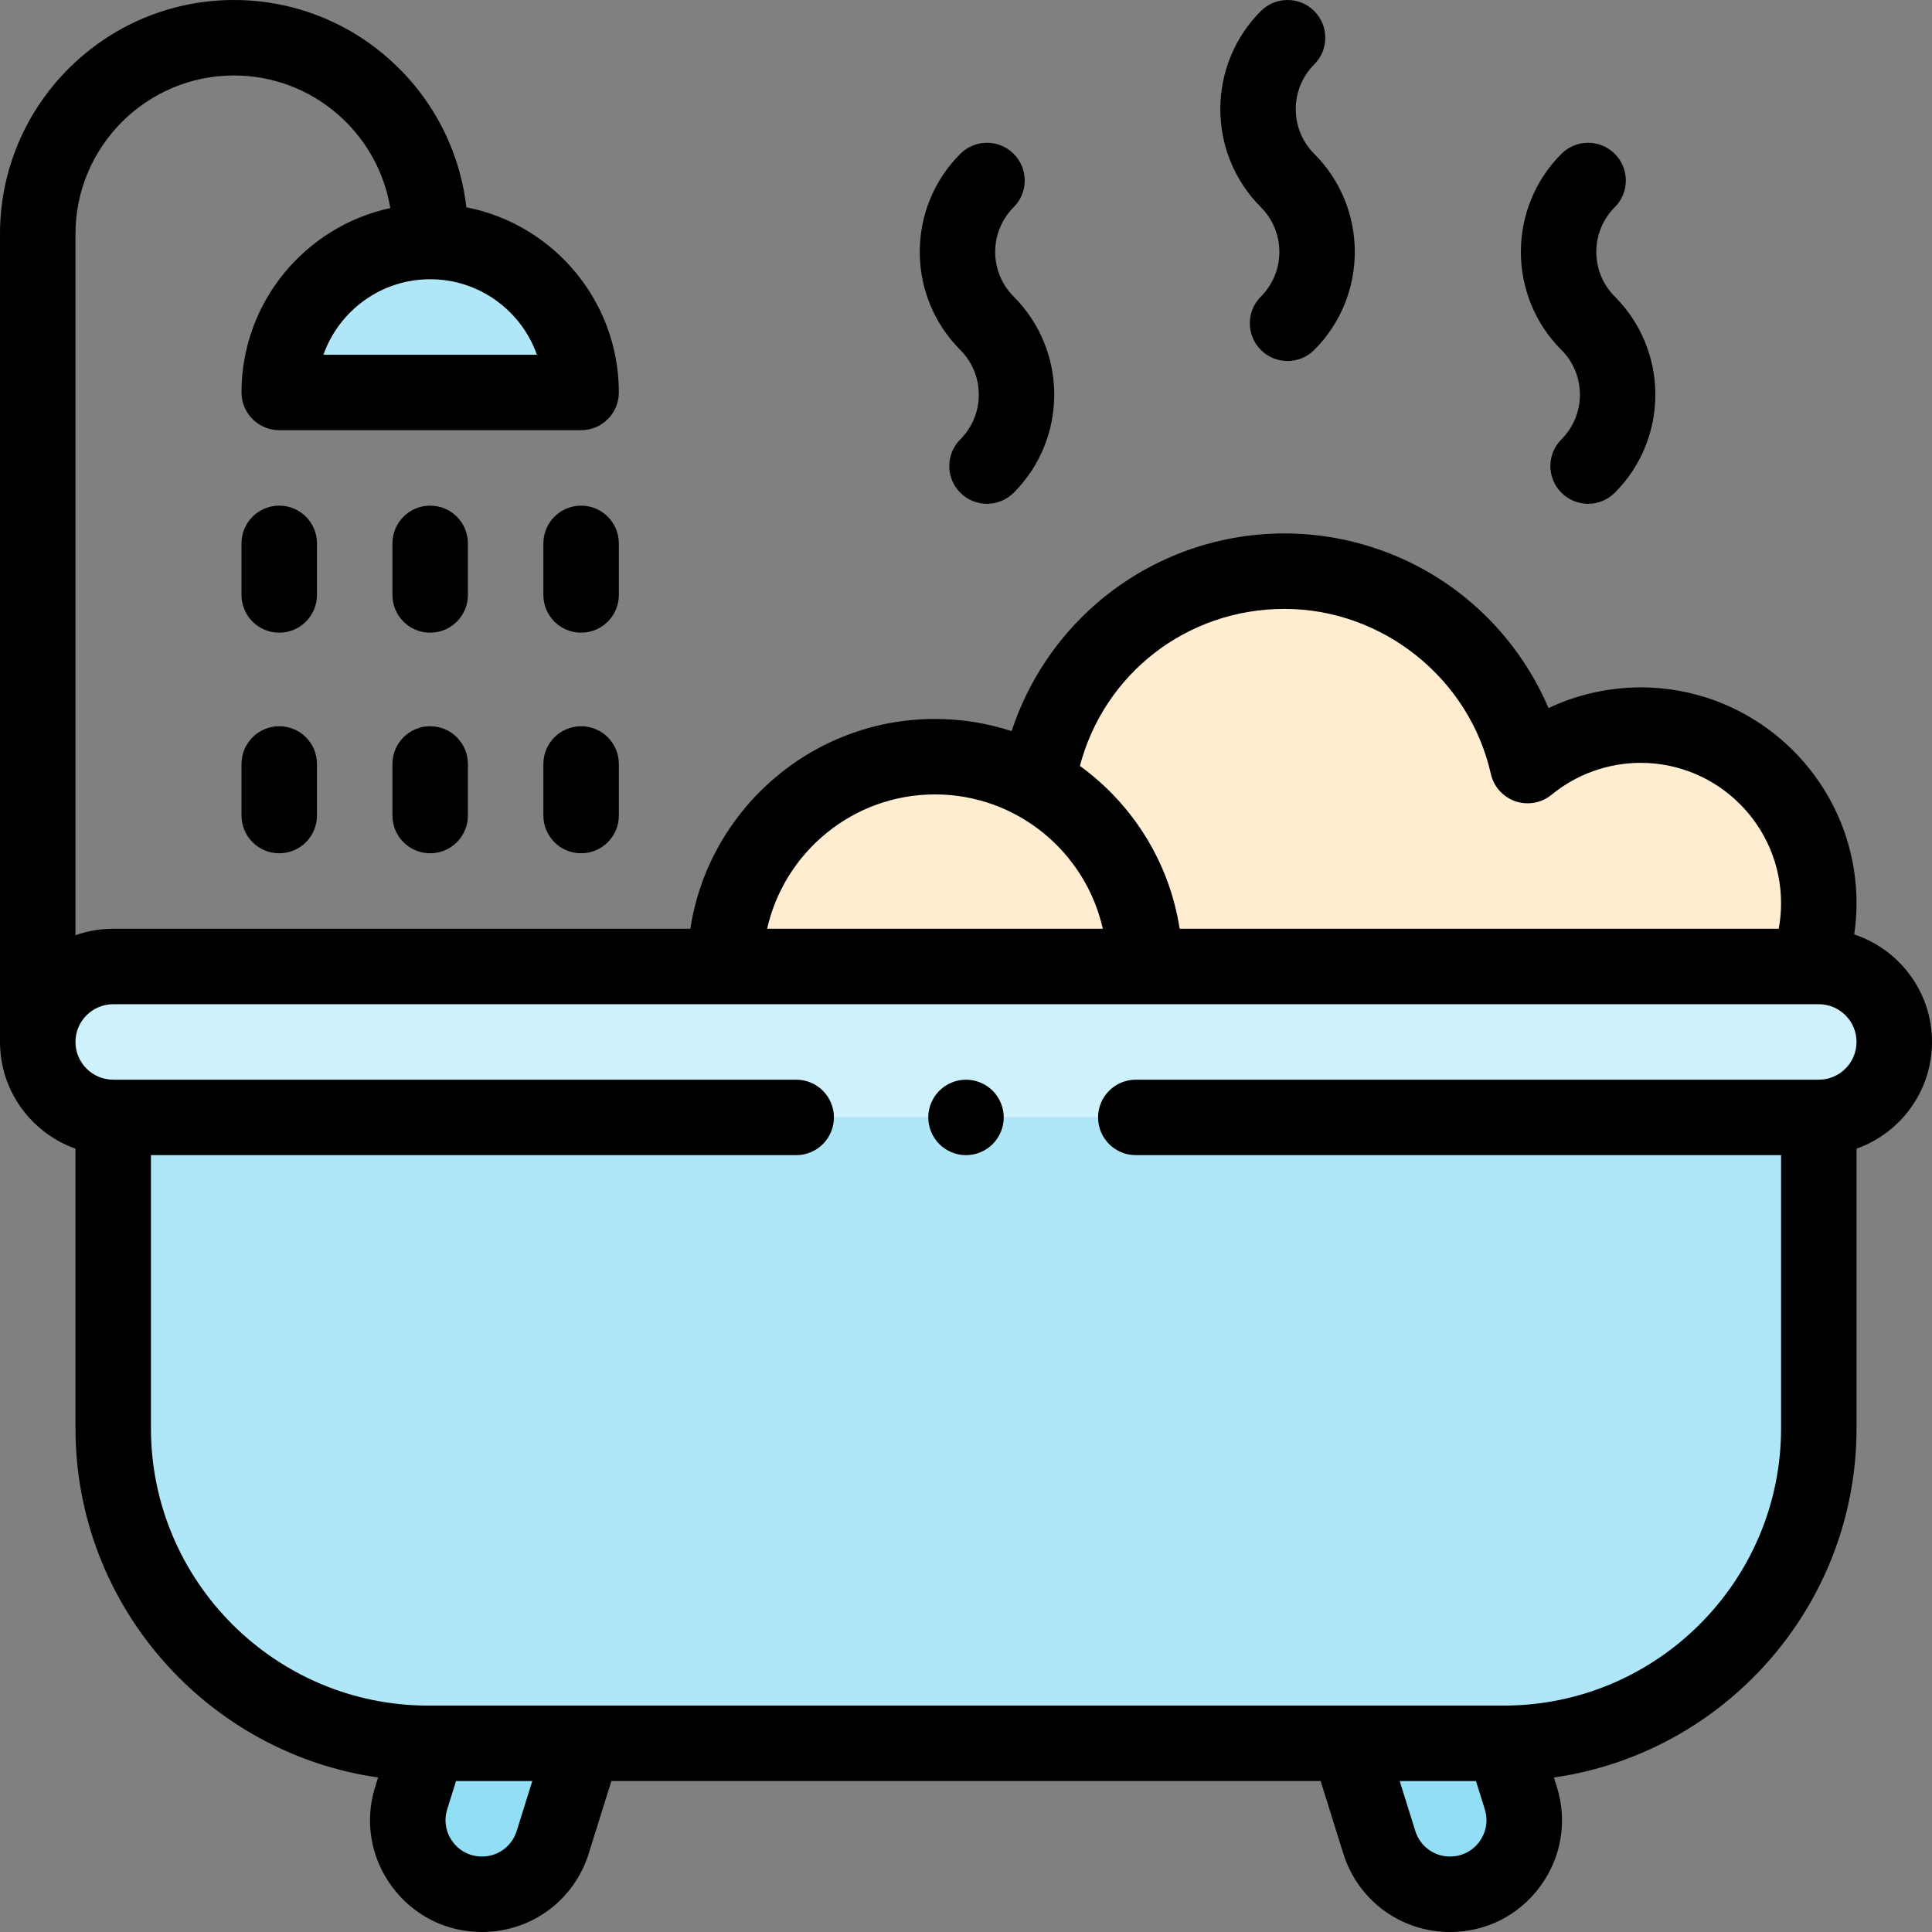 <svg id="Capa_1" enable-background="new 0 0 512 512" height="512" viewBox="0 0 512 512" width="512" xmlns="http://www.w3.org/2000/svg"><rect x="0" y="0" width="512" height="512" fill="#808080" stroke="none"/><g id="XMLID_2037_"><path id="XMLID_1708_" d="m74 104c0-22.091 17.909-40 40-40 22.091 0 40 17.909 40 40z" fill="#b0e7f8"/><path id="XMLID_1673_" d="m478.927 256.127c1.98-5.21 3.073-10.856 3.073-16.76 0-26.07-21.134-47.204-47.204-47.204-11.373 0-21.804 4.023-29.953 10.722-6.636-29.487-32.964-51.52-64.456-51.52-36.498 0-66.086 29.588-66.086 66.086 0 14.447 4.649 27.801 12.515 38.677h192.111z" fill="#ffedd1"/><path id="XMLID_1672_" d="m303.379 256.127c0-30.706-24.892-55.598-55.598-55.598s-55.598 24.892-55.598 55.598z" fill="#fff"/><path id="XMLID_1671_" d="m303.379 256.127c0-30.706-24.892-55.598-55.598-55.598s-55.598 24.892-55.598 55.598z" fill="#ffedd1"/><path id="XMLID_1636_" d="m127.723 502c-13.254 0-22.705-12.855-18.752-25.506l4.529-14.494h41.167l-8.192 26.214c-2.563 8.202-10.159 13.786-18.752 13.786z" fill="#91def5"/><path id="XMLID_1635_" d="m384.277 502c13.254 0 22.706-12.855 18.752-25.506l-4.529-14.494h-41.167l8.192 26.214c2.563 8.202 10.159 13.786 18.752 13.786z" fill="#91def5"/><path id="XMLID_830_" d="m482 296.127h-452c-11.046 0-20-8.954-20-20 0-11.046 8.954-20 20-20h452c11.046 0 20 8.954 20 20 0 11.046-8.954 20-20 20z" fill="#cff1fb"/><path id="XMLID_753_" d="m113.5 462h285c46.116 0 83.5-37.384 83.5-83.5v-82.373h-452v82.373c0 46.116 37.384 83.5 83.5 83.5z" fill="#b0e7f8"/><g id="XMLID_179_"><path id="XMLID_241_" d="m512 276.127c0-13.261-8.653-24.533-20.606-28.485.397-2.728.606-5.489.606-8.274 0-31.543-25.662-57.205-57.204-57.205-8.481 0-16.831 1.901-24.42 5.479-4.853-11.355-12.458-21.496-22.146-29.345-13.478-10.919-30.469-16.933-47.844-16.933-18.26 0-35.918 6.567-49.72 18.491-10.528 9.096-18.298 20.856-22.578 33.896-6.398-2.088-13.223-3.222-20.309-3.222-32.772 0-60.007 24.156-64.837 55.598h-152.942c-3.506 0-6.87.61-10 1.72v-185.847c0-23.159 18.841-42 42-42 20.821 0 38.142 15.232 41.43 35.135-22.509 4.865-39.43 24.922-39.43 48.865 0 5.523 4.478 10 10 10h80c5.522 0 10-4.477 10-10 0-24.292-17.416-44.583-40.415-49.068-3.521-30.869-29.789-54.932-61.585-54.932-34.186 0-62 27.813-62 62v214.127c0 13.036 8.361 24.152 20 28.28v74.093c0 47.039 34.919 86.07 80.195 92.549l-.77 2.462c-2.843 9.099-1.235 18.723 4.411 26.403 5.648 7.681 14.354 12.086 23.887 12.086 13.037 0 24.409-8.36 28.297-20.803l6-19.197h187.962l5.999 19.196c3.887 12.444 15.259 20.804 28.296 20.804 9.533 0 18.238-4.405 23.886-12.085 5.646-7.681 7.254-17.304 4.411-26.404l-.77-2.462c45.277-6.479 80.196-45.509 80.196-92.549v-74.093c11.639-4.128 20-15.243 20-28.28zm-398-202.127c13.037 0 24.159 8.359 28.286 20h-56.572c4.127-11.64 15.249-20 28.286-20zm226.387 87.365c25.994 0 48.999 18.385 54.699 43.715.762 3.387 3.226 6.136 6.509 7.263 3.282 1.128 6.915.471 9.597-1.732 6.627-5.447 15.011-8.447 23.604-8.447 20.515 0 37.204 16.69 37.204 37.205 0 2.283-.207 4.541-.616 6.76h-158.767c-2.718-17.693-12.53-33.078-26.431-43.151 6.427-24.432 28.355-41.613 54.201-41.613zm-92.607 49.164c21.707 0 39.907 15.251 44.479 35.598h-88.959c4.572-20.347 22.773-35.598 44.48-35.598zm-110.85 274.703c-1.265 4.049-4.965 6.769-9.207 6.769-3.102 0-5.935-1.433-7.771-3.932-1.838-2.5-2.36-5.631-1.436-8.591l2.336-7.477h20.213zm255.119 2.836c-1.837 2.499-4.67 3.932-7.771 3.932-4.242 0-7.942-2.72-9.207-6.769l-4.135-13.231h20.213l2.336 7.476c.924 2.961.402 6.093-1.436 8.592zm89.951-201.941h-181c-5.522 0-10 4.477-10 10s4.478 10 10 10h171v72.373c0 40.528-32.972 73.5-73.5 73.5h-285c-40.528 0-73.5-32.972-73.5-73.5v-72.373h171c5.522 0 10-4.477 10-10s-4.478-10-10-10h-181c-5.514 0-10-4.486-10-10s4.486-10 10-10h452c5.514 0 10 4.486 10 10s-4.486 10-10 10z"/><path id="XMLID_254_" d="m84 144c0-5.523-4.478-10-10-10s-10 4.477-10 10v13.667c0 5.523 4.478 10 10 10s10-4.477 10-10z"/><path id="XMLID_259_" d="m124 144c0-5.523-4.478-10-10-10s-10 4.477-10 10v13.667c0 5.523 4.478 10 10 10s10-4.477 10-10z"/><path id="XMLID_261_" d="m164 144c0-5.523-4.478-10-10-10s-10 4.477-10 10v13.667c0 5.523 4.478 10 10 10s10-4.477 10-10z"/><path id="XMLID_262_" d="m74 192.461c-5.522 0-10 4.477-10 10v13.667c0 5.523 4.478 10 10 10s10-4.477 10-10v-13.667c0-5.523-4.477-10-10-10z"/><path id="XMLID_263_" d="m114 192.461c-5.522 0-10 4.477-10 10v13.667c0 5.523 4.478 10 10 10s10-4.477 10-10v-13.667c0-5.523-4.477-10-10-10z"/><path id="XMLID_265_" d="m154 192.461c-5.522 0-10 4.477-10 10v13.667c0 5.523 4.478 10 10 10s10-4.477 10-10v-13.667c0-5.523-4.477-10-10-10z"/><path id="XMLID_266_" d="m334.144 78.602c-3.905 3.905-3.905 10.237 0 14.143 1.953 1.953 4.512 2.929 7.071 2.929s5.118-.976 7.071-2.929c14.33-14.331 14.33-37.648 0-51.979-6.533-6.532-6.533-17.162 0-23.694 3.905-3.905 3.905-10.237 0-14.143-3.906-3.905-10.236-3.905-14.143 0-14.33 14.331-14.33 37.648 0 51.979 6.534 6.532 6.534 17.162.001 23.694z"/><path id="XMLID_267_" d="m413.795 116.438c-3.905 3.905-3.905 10.237 0 14.143 1.953 1.953 4.512 2.929 7.071 2.929s5.118-.976 7.071-2.929c14.33-14.331 14.33-37.648 0-51.979-6.533-6.532-6.533-17.162 0-23.694 3.905-3.905 3.905-10.237 0-14.143-3.906-3.905-10.236-3.905-14.143 0-14.33 14.331-14.33 37.648 0 51.979 6.534 6.533 6.534 17.162.001 23.694z"/><path id="XMLID_269_" d="m254.493 116.438c-3.905 3.905-3.905 10.237 0 14.143 1.953 1.953 4.512 2.929 7.071 2.929s5.118-.976 7.071-2.929c14.33-14.331 14.33-37.648 0-51.979-6.533-6.532-6.533-17.162 0-23.694 3.905-3.905 3.905-10.237 0-14.143-3.906-3.905-10.236-3.905-14.143 0-14.33 14.331-14.33 37.648 0 51.979 6.534 6.533 6.534 17.162.001 23.694z"/><path id="XMLID_271_" d="m256 286.13c-2.63 0-5.21 1.07-7.07 2.93s-2.93 4.44-2.93 7.07 1.069 5.21 2.93 7.07c1.86 1.86 4.44 2.93 7.07 2.93s5.21-1.07 7.069-2.93c1.86-1.87 2.931-4.44 2.931-7.07s-1.07-5.21-2.931-7.07c-1.859-1.86-4.439-2.93-7.069-2.93z"/></g></g></svg>